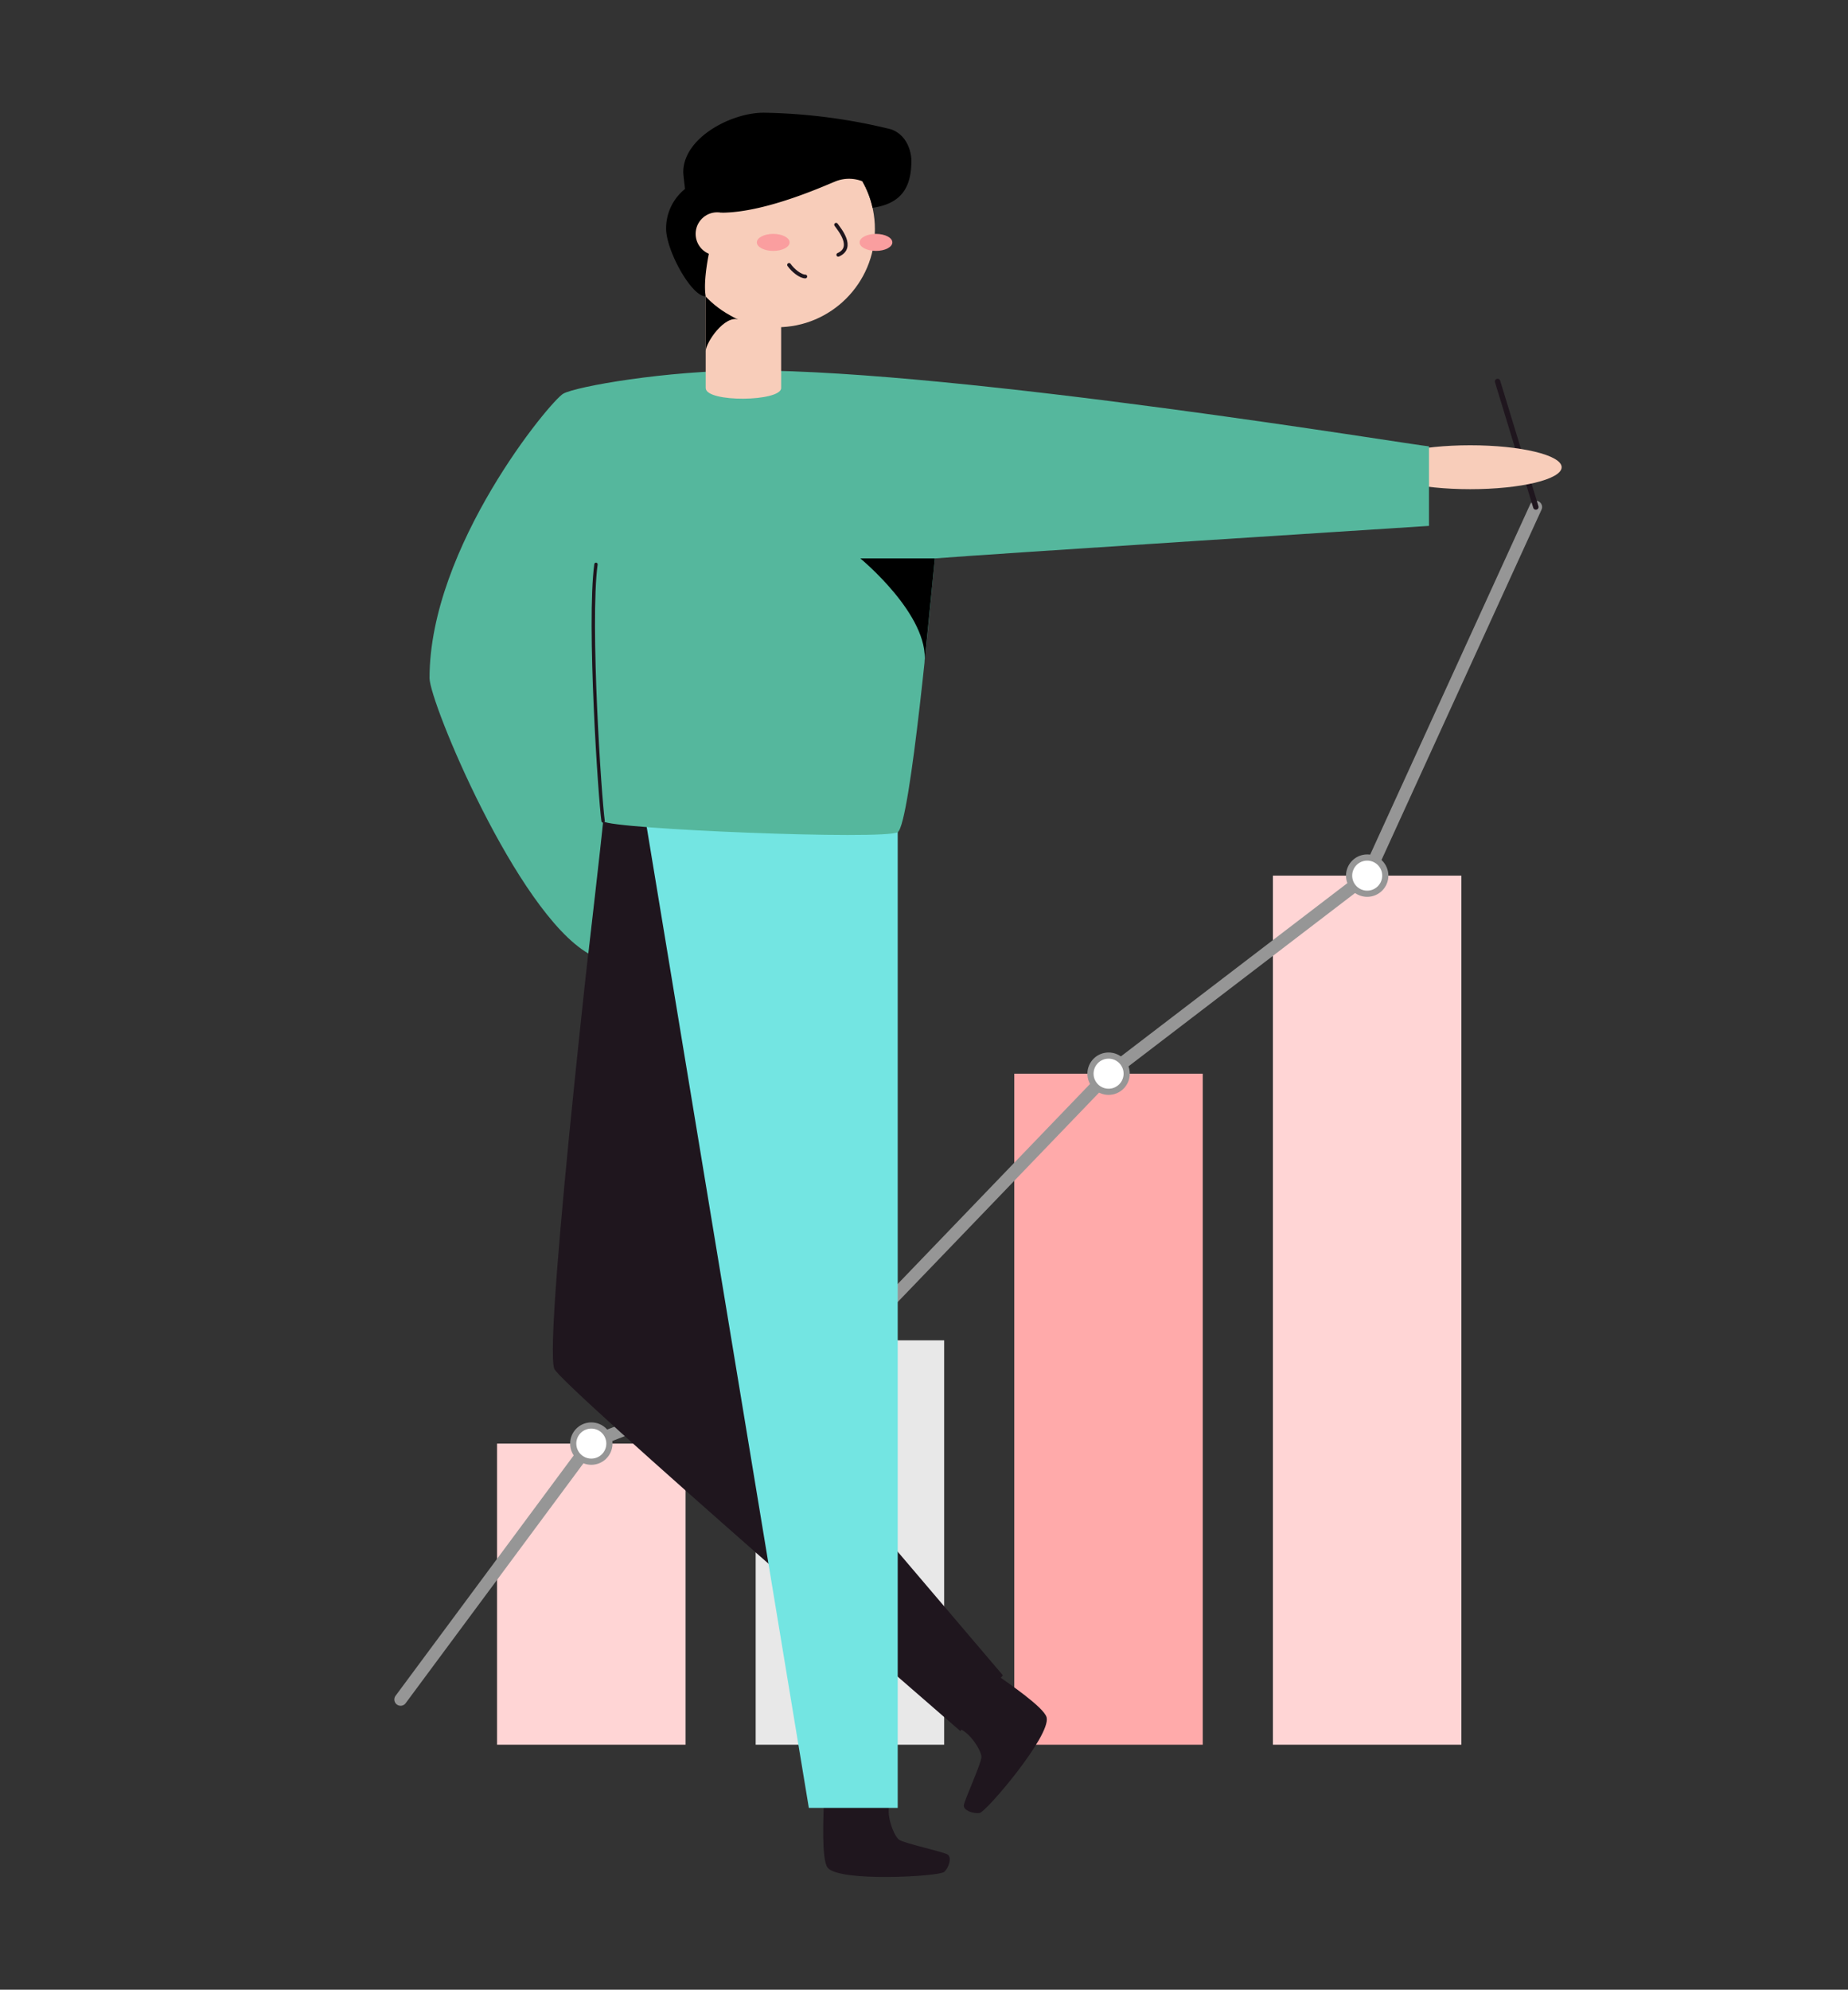 <?xml version="1.0" encoding="UTF-8" standalone="no"?>
<svg
   xmlns:dc="http://purl.org/dc/elements/1.1/"
   xmlns:cc="http://creativecommons.org/ns#"
   xmlns:rdf="http://www.w3.org/1999/02/22-rdf-syntax-ns#"
   xmlns:svg="http://www.w3.org/2000/svg"
   xmlns="http://www.w3.org/2000/svg"
   xmlns:sodipodi="http://sodipodi.sourceforge.net/DTD/sodipodi-0.dtd"
   xmlns:inkscape="http://www.inkscape.org/namespaces/inkscape"
   viewBox="0 0 341 367"
   version="1.1"
   id="svg63"
   sodipodi:docname="graph-man.svg"
   inkscape:version="0.92.4 (5da689c313, 2019-01-14)">
  <rect x="0" y="0" width="341" height="367" fill="#333333" stroke="none"/>
  <sodipodi:namedview
     pagecolor="#ffffff"
     bordercolor="#666666"
     borderopacity="1"
     objecttolerance="10"
     gridtolerance="10"
     guidetolerance="10"
     inkscape:pageopacity="0"
     inkscape:pageshadow="2"
     inkscape:window-width="640"
     inkscape:window-height="480"
     id="namedview65"
     showgrid="false"
     inkscape:zoom="0.64305177"
     inkscape:cx="170.5"
     inkscape:cy="183.5"
     inkscape:window-x="0"
     inkscape:window-y="0"
     inkscape:window-maximized="0"
     inkscape:current-layer="graph_man_vector" />
  <defs
     id="defs4">
    <style
       id="style2">.cls-1{fill:#fff;stroke-width:1.14px;}.cls-1,.cls-3{stroke:#969696;stroke-linejoin:round;}.cls-1,.cls-11,.cls-3,.cls-4,.cls-9{stroke-linecap:round;}.cls-2{fill:#e8e8e8;}.cls-11,.cls-3,.cls-4,.cls-9{fill:none;}.cls-3{stroke-width:2.31px;}.cls-11,.cls-4,.cls-9{stroke:#1f161e;stroke-miterlimit:10;}.cls-5{fill:#f8cdba;}.cls-6{fill:#1f161e;}.cls-7{fill:#73e5e2;}.cls-8{fill:#55b79d;}.cls-9{stroke-width:0.62px;}.cls-10{fill:#fa9e9f;}.cls-11{stroke-width:0.69px;}</style>
  </defs>
  <title
     id="title6">Artboard 1</title>
  <g
     id="graph_man_vector"
     data-name="graph man vector">
    <circle
       class="cls-1"
       cx="156.84"
       cy="247.22"
       r="3.34"
       id="circle8" />
    <rect
       class="cls-2"
       x="91.72"
       y="266.27"
       width="34.78"
       height="55.54"
       id="rect10"
       style="fill:#ffd5d5" />
    <rect
       class="cls-2"
       x="139.44"
       y="247.22"
       width="34.78"
       height="74.59"
       id="rect12" />
    <rect
       class="cls-2"
       x="187.16"
       y="198.04"
       width="34.78"
       height="123.77"
       id="rect14"
       style="fill:#ffaaaa" />
    <rect
       class="cls-2"
       x="234.88"
       y="161.51"
       width="34.78"
       height="160.3"
       id="rect16"
       style="fill:#ffd5d5" />
    <polyline
       class="cls-3"
       points="73.92 313.47 109.07 266.06 156.84 247.65 204.56 198.04 252.33 161.51 283.4 93.52"
       id="polyline18" />
    <line
       class="cls-4"
       x1="283.4"
       y1="93.52"
       x2="276.34"
       y2="70.36"
       id="line20" />
    <ellipse
       class="cls-5"
       cx="271.29"
       cy="86.18"
       rx="16.87"
       ry="4.05"
       id="ellipse22" />
    <path
       class="cls-6"
       d="M152,332.88c0,1.48-.5,10.17.74,11.64,2.25,2.66,20.64,1.59,21.51.74s1.4-2.65.63-3.18-8.06-2.06-9-2.76-2.32-4.35-1.78-6.31"
       id="path24" />
    <path
       class="cls-6"
       d="M184.29,309.19c1.18.87,8.42,5.72,8.84,7.6.77,3.4-11.16,17.43-12.36,17.61s-3-.47-2.92-1.4,3.21-7.68,3.24-8.89-2.07-4.48-4-5.23"
       id="path26" />
    <path
       class="cls-6"
       d="M111.29,151.43s-11.17,95.69-9,101.06c1.23,3,74.92,66.81,74.92,66.81L185.05,309l-46.4-54.51L128,153.09C124.83,150.6,120.71,148.2,111.29,151.43Z"
       id="path28" />
    <path
       class="cls-7"
       d="M165.65,153.46v180h-16.4l-29.93-181S146.09,142.24,165.65,153.46Z"
       id="path30" />
    <path
       class="cls-8"
       d="M138.28,68.33c39.22,0,122.63,13.81,125.4,14V97s-82.89,5.31-91.18,6c-.64,6.59-4.49,49-6.85,50.49s-52.66-.54-54.36-2c-.3,3.39-2.73,24.38-2.73,24.38-13.24-7.7-29.3-46.37-29.3-50.8,0-24.23,22.31-51.13,24.68-52.46S123,68.33,138.28,68.33Z"
       id="path32" />
    <path
       class="cls-5"
       d="M144.14,71.57c0,2.53-13.92,2.72-13.92,0V54.65h13.92Z"
       id="path34" />
    <path
       d="M130.22,64.76c0-1.51,3.44-6.7,6.1-5.82-3.28-1.16-4.9-5.1-6.1-4.29Z"
       id="path36" />
    <path
       class="cls-9"
       d="M111.29,151.43c-.58-3.9-2.78-36.52-1.32-47.34"
       id="path38" />
    <circle
       class="cls-5"
       cx="143.36"
       cy="42.28"
       r="18.08"
       id="circle40" />
    <ellipse
       class="cls-10"
       cx="161.64"
       cy="44.71"
       rx="3.02"
       ry="1.57"
       id="ellipse42" />
    <ellipse
       class="cls-10"
       cx="142.68"
       cy="44.71"
       rx="3.02"
       ry="1.57"
       id="ellipse44" />
    <path
       class="cls-11"
       d="M154.28,41.45c.56.8,3.46,4.18.4,5.55"
       id="path46" />
    <path
       class="cls-11"
       d="M148.6,51c-.9,0-2.3-1.13-3-2.14"
       id="path48" />
    <path
       d="M126.08,31.74c0-6.27,8.75-10.95,14.84-10.95a104.85,104.85,0,0,1,23.46,3.05c3.27,1.14,3.79,4.62,3.79,5.79,0,4.88-1.78,7.92-7.16,8.7a16.7,16.7,0,0,0-1.9-4.9,6.79,6.79,0,0,0-4.67-.08c-1.37.48-12.85,5.88-21.33,5.88-1.14,1.59-3.62,11.32-2.89,15.42-2.49.14-7.07-7.95-7.3-12.19a9.3,9.3,0,0,1,3.48-7.6C126.31,34,126.08,32.24,126.08,31.74Z"
       id="path50" />
    <circle
       class="cls-5"
       cx="132.34"
       cy="43.14"
       r="3.98"
       id="circle52" />
    <path
       d="M172.5,103c-1.41,0-13.75,0-13.75,0s12.81,10.51,11.84,19.26C171.09,117.41,172.5,103,172.5,103Z"
       id="path54" />
    <circle
       class="cls-1"
       cx="109.11"
       cy="266.27"
       r="3.34"
       id="circle56" />
    <circle
       class="cls-1"
       cx="204.56"
       cy="198.04"
       r="3.34"
       id="circle58" />
    <circle
       class="cls-1"
       cx="252.28"
       cy="161.51"
       r="3.34"
       id="circle60" />
  </g>
</svg>
